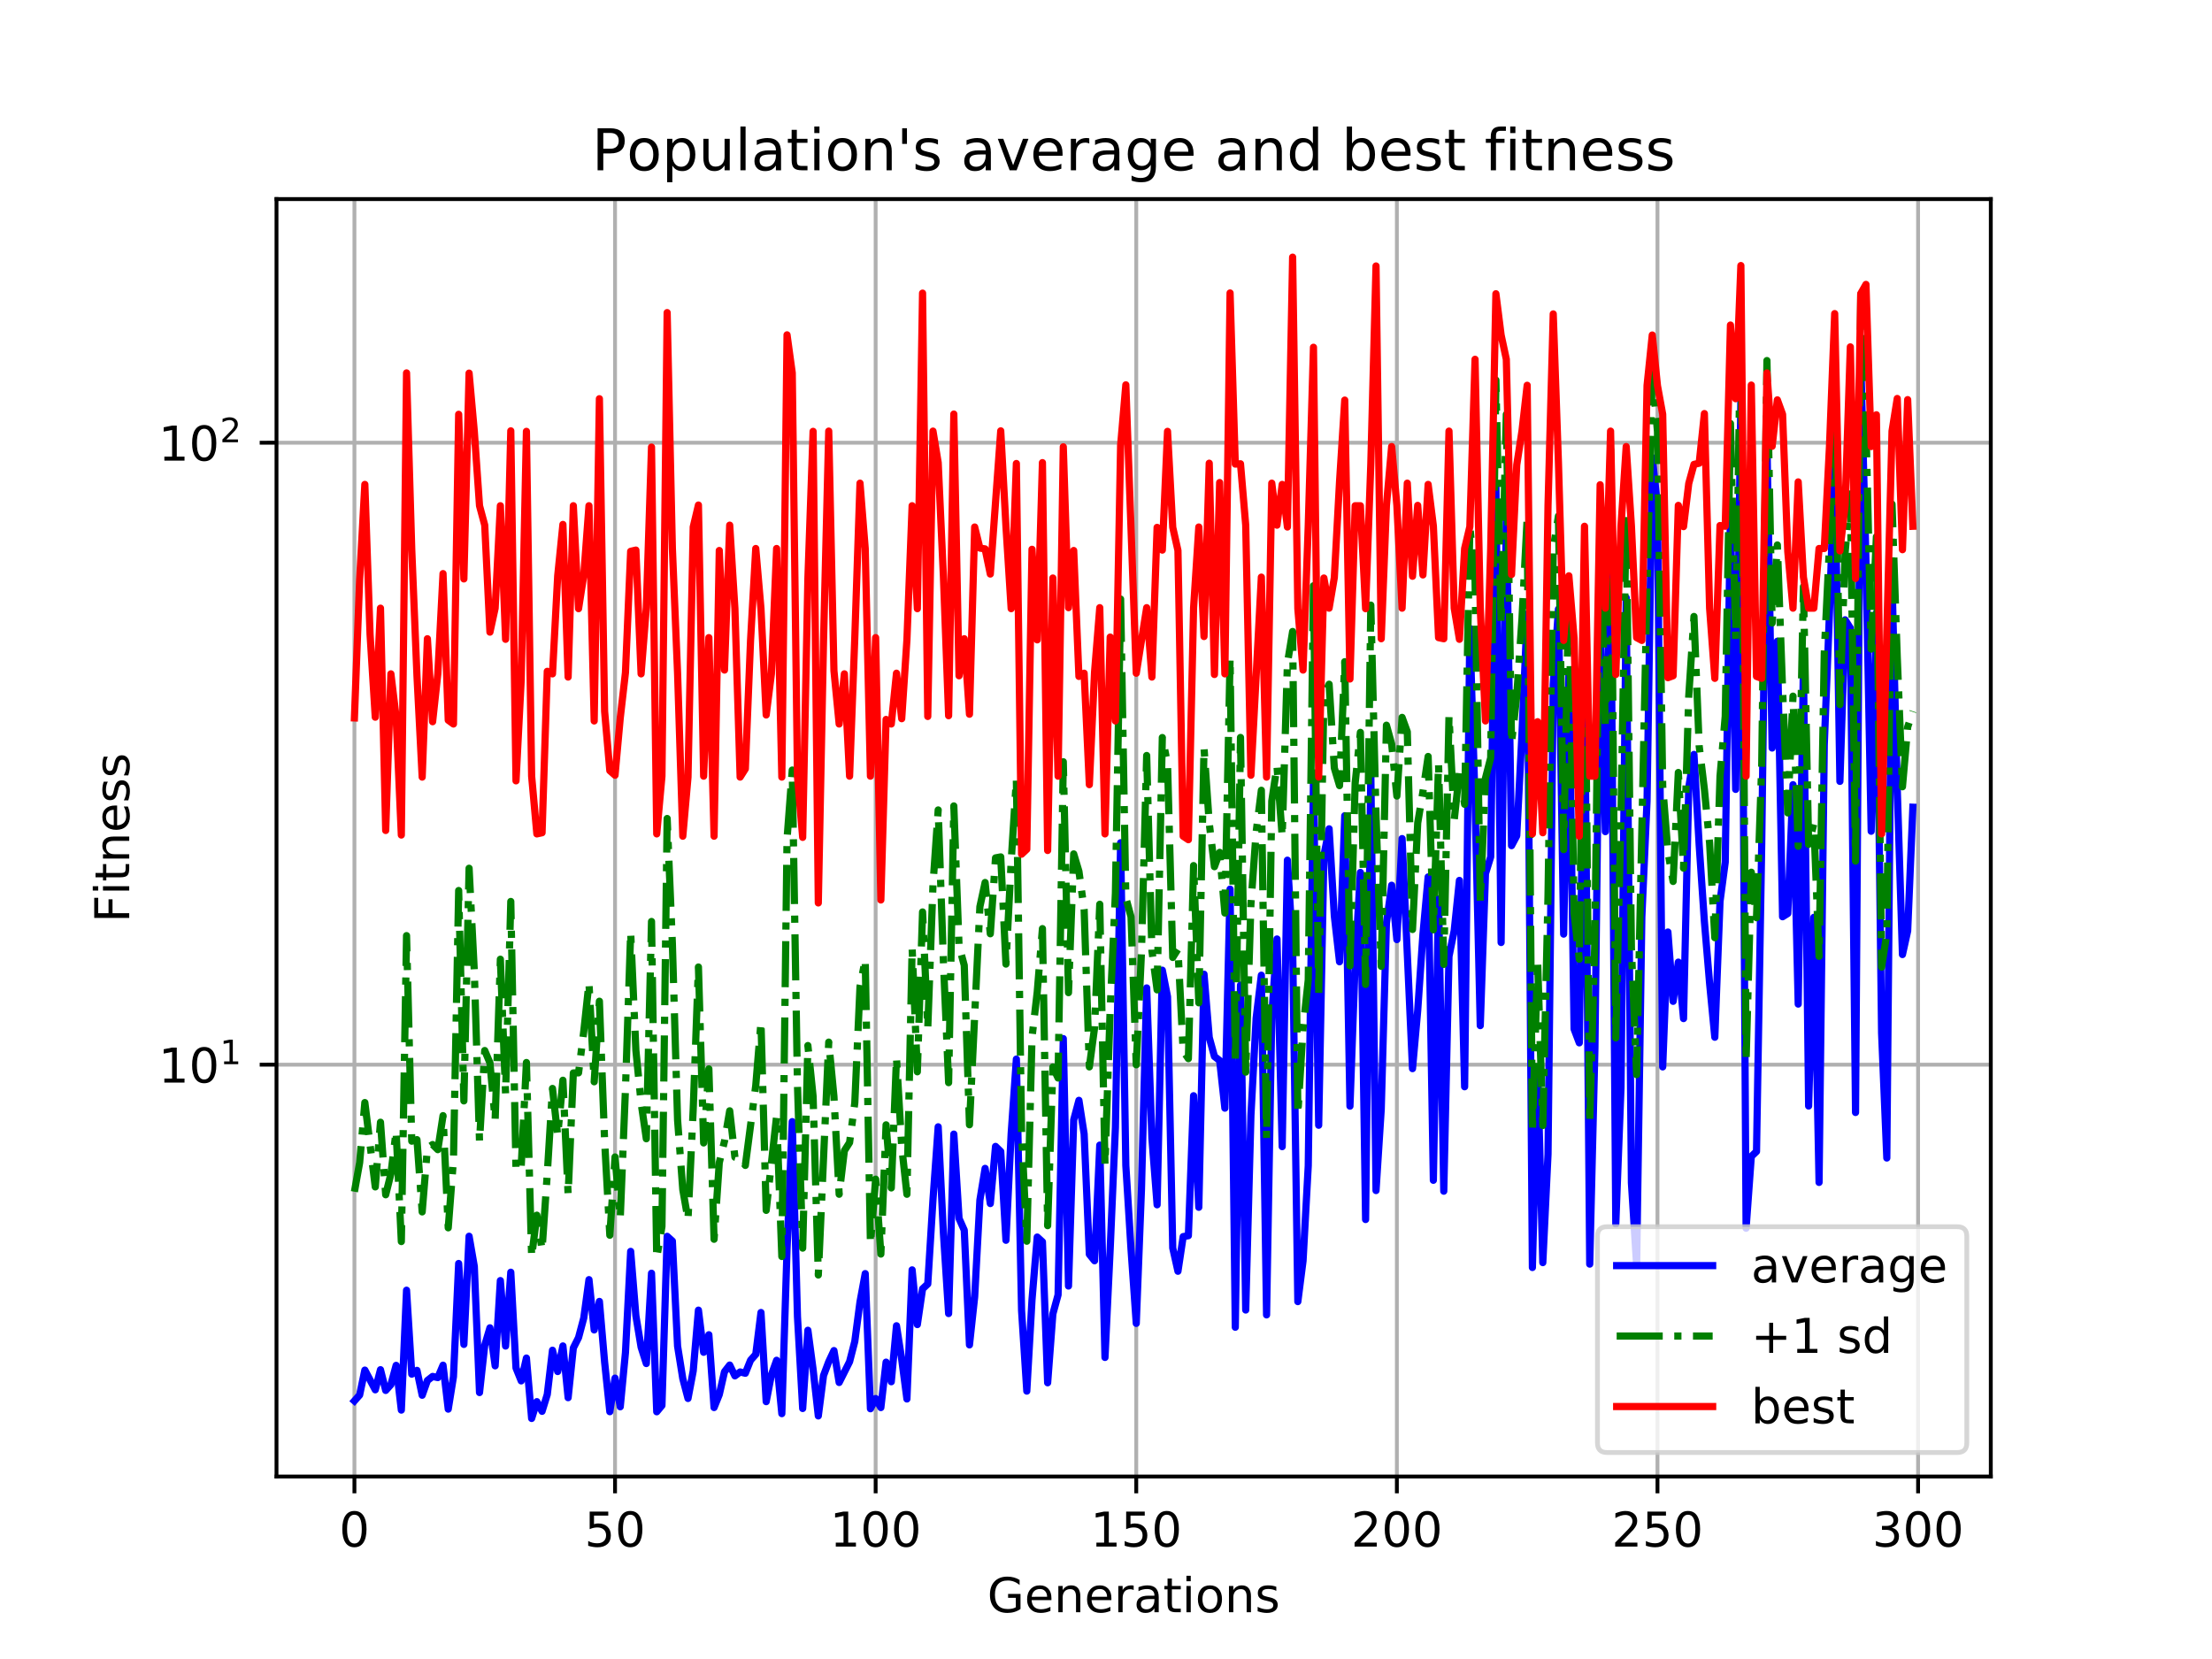 <?xml version="1.0" encoding="utf-8" standalone="no"?>
<!DOCTYPE svg PUBLIC "-//W3C//DTD SVG 1.1//EN"
  "http://www.w3.org/Graphics/SVG/1.1/DTD/svg11.dtd">
<!-- Created with matplotlib (https://matplotlib.org/) -->
<svg height="345.6pt" version="1.1" viewBox="0 0 460.8 345.6" width="460.8pt" xmlns="http://www.w3.org/2000/svg" xmlns:xlink="http://www.w3.org/1999/xlink">
 <defs>
  <style type="text/css">
*{stroke-linecap:butt;stroke-linejoin:round;}
  </style>
 </defs>
 <g id="figure_1">
  <g id="patch_1">
   <path d="M 0 345.6 
L 460.8 345.6 
L 460.8 0 
L 0 0 
z
" style="fill:#ffffff;"/>
  </g>
  <g id="axes_1">
   <g id="patch_2">
    <path d="M 57.6 307.584 
L 414.72 307.584 
L 414.72 41.472 
L 57.6 41.472 
z
" style="fill:#ffffff;"/>
   </g>
   <g id="matplotlib.axis_1">
    <g id="xtick_1">
     <g id="line2d_1">
      <path clip-path="url(#p0fa8baec65)" d="M 73.833 307.584 
L 73.833 41.472 
" style="fill:none;stroke:#b0b0b0;stroke-linecap:square;stroke-width:0.8;"/>
     </g>
     <g id="line2d_2">
      <defs>
       <path d="M 0 0 
L 0 3.5 
" id="m1ee908260d" style="stroke:#000000;stroke-width:0.8;"/>
      </defs>
      <g>
       <use style="stroke:#000000;stroke-width:0.8;" x="73.833" xlink:href="#m1ee908260d" y="307.584"/>
      </g>
     </g>
     <g id="text_1">
      <!-- 0 -->
      <defs>
       <path d="M 31.781 66.406 
Q 24.172 66.406 20.328 58.906 
Q 16.5 51.422 16.5 36.375 
Q 16.5 21.391 20.328 13.891 
Q 24.172 6.391 31.781 6.391 
Q 39.453 6.391 43.281 13.891 
Q 47.125 21.391 47.125 36.375 
Q 47.125 51.422 43.281 58.906 
Q 39.453 66.406 31.781 66.406 
z
M 31.781 74.219 
Q 44.047 74.219 50.516 64.516 
Q 56.984 54.828 56.984 36.375 
Q 56.984 17.969 50.516 8.266 
Q 44.047 -1.422 31.781 -1.422 
Q 19.531 -1.422 13.062 8.266 
Q 6.594 17.969 6.594 36.375 
Q 6.594 54.828 13.062 64.516 
Q 19.531 74.219 31.781 74.219 
z
" id="DejaVuSans-48"/>
      </defs>
      <g transform="translate(70.651 322.182)scale(0.1 -0.1)">
       <use xlink:href="#DejaVuSans-48"/>
      </g>
     </g>
    </g>
    <g id="xtick_2">
     <g id="line2d_3">
      <path clip-path="url(#p0fa8baec65)" d="M 128.123 307.584 
L 128.123 41.472 
" style="fill:none;stroke:#b0b0b0;stroke-linecap:square;stroke-width:0.8;"/>
     </g>
     <g id="line2d_4">
      <g>
       <use style="stroke:#000000;stroke-width:0.8;" x="128.123" xlink:href="#m1ee908260d" y="307.584"/>
      </g>
     </g>
     <g id="text_2">
      <!-- 50 -->
      <defs>
       <path d="M 10.797 72.906 
L 49.516 72.906 
L 49.516 64.594 
L 19.828 64.594 
L 19.828 46.734 
Q 21.969 47.469 24.109 47.828 
Q 26.266 48.188 28.422 48.188 
Q 40.625 48.188 47.75 41.5 
Q 54.891 34.812 54.891 23.391 
Q 54.891 11.625 47.562 5.094 
Q 40.234 -1.422 26.906 -1.422 
Q 22.312 -1.422 17.547 -0.641 
Q 12.797 0.141 7.719 1.703 
L 7.719 11.625 
Q 12.109 9.234 16.797 8.062 
Q 21.484 6.891 26.703 6.891 
Q 35.156 6.891 40.078 11.328 
Q 45.016 15.766 45.016 23.391 
Q 45.016 31 40.078 35.438 
Q 35.156 39.891 26.703 39.891 
Q 22.75 39.891 18.812 39.016 
Q 14.891 38.141 10.797 36.281 
z
" id="DejaVuSans-53"/>
      </defs>
      <g transform="translate(121.76 322.182)scale(0.1 -0.1)">
       <use xlink:href="#DejaVuSans-53"/>
       <use x="63.623" xlink:href="#DejaVuSans-48"/>
      </g>
     </g>
    </g>
    <g id="xtick_3">
     <g id="line2d_5">
      <path clip-path="url(#p0fa8baec65)" d="M 182.413 307.584 
L 182.413 41.472 
" style="fill:none;stroke:#b0b0b0;stroke-linecap:square;stroke-width:0.8;"/>
     </g>
     <g id="line2d_6">
      <g>
       <use style="stroke:#000000;stroke-width:0.8;" x="182.413" xlink:href="#m1ee908260d" y="307.584"/>
      </g>
     </g>
     <g id="text_3">
      <!-- 100 -->
      <defs>
       <path d="M 12.406 8.297 
L 28.516 8.297 
L 28.516 63.922 
L 10.984 60.406 
L 10.984 69.391 
L 28.422 72.906 
L 38.281 72.906 
L 38.281 8.297 
L 54.391 8.297 
L 54.391 0 
L 12.406 0 
z
" id="DejaVuSans-49"/>
      </defs>
      <g transform="translate(172.869 322.182)scale(0.1 -0.1)">
       <use xlink:href="#DejaVuSans-49"/>
       <use x="63.623" xlink:href="#DejaVuSans-48"/>
       <use x="127.246" xlink:href="#DejaVuSans-48"/>
      </g>
     </g>
    </g>
    <g id="xtick_4">
     <g id="line2d_7">
      <path clip-path="url(#p0fa8baec65)" d="M 236.703 307.584 
L 236.703 41.472 
" style="fill:none;stroke:#b0b0b0;stroke-linecap:square;stroke-width:0.8;"/>
     </g>
     <g id="line2d_8">
      <g>
       <use style="stroke:#000000;stroke-width:0.8;" x="236.703" xlink:href="#m1ee908260d" y="307.584"/>
      </g>
     </g>
     <g id="text_4">
      <!-- 150 -->
      <g transform="translate(227.159 322.182)scale(0.1 -0.1)">
       <use xlink:href="#DejaVuSans-49"/>
       <use x="63.623" xlink:href="#DejaVuSans-53"/>
       <use x="127.246" xlink:href="#DejaVuSans-48"/>
      </g>
     </g>
    </g>
    <g id="xtick_5">
     <g id="line2d_9">
      <path clip-path="url(#p0fa8baec65)" d="M 290.993 307.584 
L 290.993 41.472 
" style="fill:none;stroke:#b0b0b0;stroke-linecap:square;stroke-width:0.8;"/>
     </g>
     <g id="line2d_10">
      <g>
       <use style="stroke:#000000;stroke-width:0.8;" x="290.993" xlink:href="#m1ee908260d" y="307.584"/>
      </g>
     </g>
     <g id="text_5">
      <!-- 200 -->
      <defs>
       <path d="M 19.188 8.297 
L 53.609 8.297 
L 53.609 0 
L 7.328 0 
L 7.328 8.297 
Q 12.938 14.109 22.625 23.891 
Q 32.328 33.688 34.812 36.531 
Q 39.547 41.844 41.422 45.531 
Q 43.312 49.219 43.312 52.781 
Q 43.312 58.594 39.234 62.25 
Q 35.156 65.922 28.609 65.922 
Q 23.969 65.922 18.812 64.312 
Q 13.672 62.703 7.812 59.422 
L 7.812 69.391 
Q 13.766 71.781 18.938 73 
Q 24.125 74.219 28.422 74.219 
Q 39.75 74.219 46.484 68.547 
Q 53.219 62.891 53.219 53.422 
Q 53.219 48.922 51.531 44.891 
Q 49.859 40.875 45.406 35.406 
Q 44.188 33.984 37.641 27.219 
Q 31.109 20.453 19.188 8.297 
z
" id="DejaVuSans-50"/>
      </defs>
      <g transform="translate(281.449 322.182)scale(0.1 -0.1)">
       <use xlink:href="#DejaVuSans-50"/>
       <use x="63.623" xlink:href="#DejaVuSans-48"/>
       <use x="127.246" xlink:href="#DejaVuSans-48"/>
      </g>
     </g>
    </g>
    <g id="xtick_6">
     <g id="line2d_11">
      <path clip-path="url(#p0fa8baec65)" d="M 345.283 307.584 
L 345.283 41.472 
" style="fill:none;stroke:#b0b0b0;stroke-linecap:square;stroke-width:0.8;"/>
     </g>
     <g id="line2d_12">
      <g>
       <use style="stroke:#000000;stroke-width:0.8;" x="345.283" xlink:href="#m1ee908260d" y="307.584"/>
      </g>
     </g>
     <g id="text_6">
      <!-- 250 -->
      <g transform="translate(335.739 322.182)scale(0.1 -0.1)">
       <use xlink:href="#DejaVuSans-50"/>
       <use x="63.623" xlink:href="#DejaVuSans-53"/>
       <use x="127.246" xlink:href="#DejaVuSans-48"/>
      </g>
     </g>
    </g>
    <g id="xtick_7">
     <g id="line2d_13">
      <path clip-path="url(#p0fa8baec65)" d="M 399.573 307.584 
L 399.573 41.472 
" style="fill:none;stroke:#b0b0b0;stroke-linecap:square;stroke-width:0.8;"/>
     </g>
     <g id="line2d_14">
      <g>
       <use style="stroke:#000000;stroke-width:0.8;" x="399.573" xlink:href="#m1ee908260d" y="307.584"/>
      </g>
     </g>
     <g id="text_7">
      <!-- 300 -->
      <defs>
       <path d="M 40.578 39.312 
Q 47.656 37.797 51.625 33 
Q 55.609 28.219 55.609 21.188 
Q 55.609 10.406 48.188 4.484 
Q 40.766 -1.422 27.094 -1.422 
Q 22.516 -1.422 17.656 -0.516 
Q 12.797 0.391 7.625 2.203 
L 7.625 11.719 
Q 11.719 9.328 16.594 8.109 
Q 21.484 6.891 26.812 6.891 
Q 36.078 6.891 40.938 10.547 
Q 45.797 14.203 45.797 21.188 
Q 45.797 27.641 41.281 31.266 
Q 36.766 34.906 28.719 34.906 
L 20.219 34.906 
L 20.219 43.016 
L 29.109 43.016 
Q 36.375 43.016 40.234 45.922 
Q 44.094 48.828 44.094 54.297 
Q 44.094 59.906 40.109 62.906 
Q 36.141 65.922 28.719 65.922 
Q 24.656 65.922 20.016 65.031 
Q 15.375 64.156 9.812 62.312 
L 9.812 71.094 
Q 15.438 72.656 20.344 73.438 
Q 25.25 74.219 29.594 74.219 
Q 40.828 74.219 47.359 69.109 
Q 53.906 64.016 53.906 55.328 
Q 53.906 49.266 50.438 45.094 
Q 46.969 40.922 40.578 39.312 
z
" id="DejaVuSans-51"/>
      </defs>
      <g transform="translate(390.029 322.182)scale(0.1 -0.1)">
       <use xlink:href="#DejaVuSans-51"/>
       <use x="63.623" xlink:href="#DejaVuSans-48"/>
       <use x="127.246" xlink:href="#DejaVuSans-48"/>
      </g>
     </g>
    </g>
    <g id="text_8">
     <!-- Generations -->
     <defs>
      <path d="M 59.516 10.406 
L 59.516 29.984 
L 43.406 29.984 
L 43.406 38.094 
L 69.281 38.094 
L 69.281 6.781 
Q 63.578 2.734 56.688 0.656 
Q 49.812 -1.422 42 -1.422 
Q 24.906 -1.422 15.25 8.562 
Q 5.609 18.562 5.609 36.375 
Q 5.609 54.25 15.25 64.234 
Q 24.906 74.219 42 74.219 
Q 49.125 74.219 55.547 72.453 
Q 61.969 70.703 67.391 67.281 
L 67.391 56.781 
Q 61.922 61.422 55.766 63.766 
Q 49.609 66.109 42.828 66.109 
Q 29.438 66.109 22.719 58.641 
Q 16.016 51.172 16.016 36.375 
Q 16.016 21.625 22.719 14.156 
Q 29.438 6.688 42.828 6.688 
Q 48.047 6.688 52.141 7.594 
Q 56.25 8.5 59.516 10.406 
z
" id="DejaVuSans-71"/>
      <path d="M 56.203 29.594 
L 56.203 25.203 
L 14.891 25.203 
Q 15.484 15.922 20.484 11.062 
Q 25.484 6.203 34.422 6.203 
Q 39.594 6.203 44.453 7.469 
Q 49.312 8.734 54.109 11.281 
L 54.109 2.781 
Q 49.266 0.734 44.188 -0.344 
Q 39.109 -1.422 33.891 -1.422 
Q 20.797 -1.422 13.156 6.188 
Q 5.516 13.812 5.516 26.812 
Q 5.516 40.234 12.766 48.109 
Q 20.016 56 32.328 56 
Q 43.359 56 49.781 48.891 
Q 56.203 41.797 56.203 29.594 
z
M 47.219 32.234 
Q 47.125 39.594 43.094 43.984 
Q 39.062 48.391 32.422 48.391 
Q 24.906 48.391 20.391 44.141 
Q 15.875 39.891 15.188 32.172 
z
" id="DejaVuSans-101"/>
      <path d="M 54.891 33.016 
L 54.891 0 
L 45.906 0 
L 45.906 32.719 
Q 45.906 40.484 42.875 44.328 
Q 39.844 48.188 33.797 48.188 
Q 26.516 48.188 22.312 43.547 
Q 18.109 38.922 18.109 30.906 
L 18.109 0 
L 9.078 0 
L 9.078 54.688 
L 18.109 54.688 
L 18.109 46.188 
Q 21.344 51.125 25.703 53.562 
Q 30.078 56 35.797 56 
Q 45.219 56 50.047 50.172 
Q 54.891 44.344 54.891 33.016 
z
" id="DejaVuSans-110"/>
      <path d="M 41.109 46.297 
Q 39.594 47.172 37.812 47.578 
Q 36.031 48 33.891 48 
Q 26.266 48 22.188 43.047 
Q 18.109 38.094 18.109 28.812 
L 18.109 0 
L 9.078 0 
L 9.078 54.688 
L 18.109 54.688 
L 18.109 46.188 
Q 20.953 51.172 25.484 53.578 
Q 30.031 56 36.531 56 
Q 37.453 56 38.578 55.875 
Q 39.703 55.766 41.062 55.516 
z
" id="DejaVuSans-114"/>
      <path d="M 34.281 27.484 
Q 23.391 27.484 19.188 25 
Q 14.984 22.516 14.984 16.5 
Q 14.984 11.719 18.141 8.906 
Q 21.297 6.109 26.703 6.109 
Q 34.188 6.109 38.703 11.406 
Q 43.219 16.703 43.219 25.484 
L 43.219 27.484 
z
M 52.203 31.203 
L 52.203 0 
L 43.219 0 
L 43.219 8.297 
Q 40.141 3.328 35.547 0.953 
Q 30.953 -1.422 24.312 -1.422 
Q 15.922 -1.422 10.953 3.297 
Q 6 8.016 6 15.922 
Q 6 25.141 12.172 29.828 
Q 18.359 34.516 30.609 34.516 
L 43.219 34.516 
L 43.219 35.406 
Q 43.219 41.609 39.141 45 
Q 35.062 48.391 27.688 48.391 
Q 23 48.391 18.547 47.266 
Q 14.109 46.141 10.016 43.891 
L 10.016 52.203 
Q 14.938 54.109 19.578 55.047 
Q 24.219 56 28.609 56 
Q 40.484 56 46.344 49.844 
Q 52.203 43.703 52.203 31.203 
z
" id="DejaVuSans-97"/>
      <path d="M 18.312 70.219 
L 18.312 54.688 
L 36.812 54.688 
L 36.812 47.703 
L 18.312 47.703 
L 18.312 18.016 
Q 18.312 11.328 20.141 9.422 
Q 21.969 7.516 27.594 7.516 
L 36.812 7.516 
L 36.812 0 
L 27.594 0 
Q 17.188 0 13.234 3.875 
Q 9.281 7.766 9.281 18.016 
L 9.281 47.703 
L 2.688 47.703 
L 2.688 54.688 
L 9.281 54.688 
L 9.281 70.219 
z
" id="DejaVuSans-116"/>
      <path d="M 9.422 54.688 
L 18.406 54.688 
L 18.406 0 
L 9.422 0 
z
M 9.422 75.984 
L 18.406 75.984 
L 18.406 64.594 
L 9.422 64.594 
z
" id="DejaVuSans-105"/>
      <path d="M 30.609 48.391 
Q 23.391 48.391 19.188 42.75 
Q 14.984 37.109 14.984 27.297 
Q 14.984 17.484 19.156 11.844 
Q 23.344 6.203 30.609 6.203 
Q 37.797 6.203 41.984 11.859 
Q 46.188 17.531 46.188 27.297 
Q 46.188 37.016 41.984 42.703 
Q 37.797 48.391 30.609 48.391 
z
M 30.609 56 
Q 42.328 56 49.016 48.375 
Q 55.719 40.766 55.719 27.297 
Q 55.719 13.875 49.016 6.219 
Q 42.328 -1.422 30.609 -1.422 
Q 18.844 -1.422 12.172 6.219 
Q 5.516 13.875 5.516 27.297 
Q 5.516 40.766 12.172 48.375 
Q 18.844 56 30.609 56 
z
" id="DejaVuSans-111"/>
      <path d="M 44.281 53.078 
L 44.281 44.578 
Q 40.484 46.531 36.375 47.5 
Q 32.281 48.484 27.875 48.484 
Q 21.188 48.484 17.844 46.438 
Q 14.5 44.391 14.5 40.281 
Q 14.5 37.156 16.891 35.375 
Q 19.281 33.594 26.516 31.984 
L 29.594 31.297 
Q 39.156 29.25 43.188 25.516 
Q 47.219 21.781 47.219 15.094 
Q 47.219 7.469 41.188 3.016 
Q 35.156 -1.422 24.609 -1.422 
Q 20.219 -1.422 15.453 -0.562 
Q 10.688 0.297 5.422 2 
L 5.422 11.281 
Q 10.406 8.688 15.234 7.391 
Q 20.062 6.109 24.812 6.109 
Q 31.156 6.109 34.562 8.281 
Q 37.984 10.453 37.984 14.406 
Q 37.984 18.062 35.516 20.016 
Q 33.062 21.969 24.703 23.781 
L 21.578 24.516 
Q 13.234 26.266 9.516 29.906 
Q 5.812 33.547 5.812 39.891 
Q 5.812 47.609 11.281 51.797 
Q 16.75 56 26.812 56 
Q 31.781 56 36.172 55.266 
Q 40.578 54.547 44.281 53.078 
z
" id="DejaVuSans-115"/>
     </defs>
     <g transform="translate(205.662 335.861)scale(0.1 -0.1)">
      <use xlink:href="#DejaVuSans-71"/>
      <use x="77.49" xlink:href="#DejaVuSans-101"/>
      <use x="139.014" xlink:href="#DejaVuSans-110"/>
      <use x="202.393" xlink:href="#DejaVuSans-101"/>
      <use x="263.916" xlink:href="#DejaVuSans-114"/>
      <use x="305.029" xlink:href="#DejaVuSans-97"/>
      <use x="366.309" xlink:href="#DejaVuSans-116"/>
      <use x="405.518" xlink:href="#DejaVuSans-105"/>
      <use x="433.301" xlink:href="#DejaVuSans-111"/>
      <use x="494.482" xlink:href="#DejaVuSans-110"/>
      <use x="557.861" xlink:href="#DejaVuSans-115"/>
     </g>
    </g>
   </g>
   <g id="matplotlib.axis_2">
    <g id="ytick_1">
     <g id="line2d_15">
      <path clip-path="url(#p0fa8baec65)" d="M 57.6 221.79 
L 414.72 221.79 
" style="fill:none;stroke:#b0b0b0;stroke-linecap:square;stroke-width:0.8;"/>
     </g>
     <g id="line2d_16">
      <defs>
       <path d="M 0 0 
L -3.5 0 
" id="m2ef834fc32" style="stroke:#000000;stroke-width:0.8;"/>
      </defs>
      <g>
       <use style="stroke:#000000;stroke-width:0.8;" x="57.6" xlink:href="#m2ef834fc32" y="221.79"/>
      </g>
     </g>
     <g id="text_9">
      <!-- $\mathdefault{10^{1}}$ -->
      <g transform="translate(33 225.589)scale(0.1 -0.1)">
       <use transform="translate(0 0.684)" xlink:href="#DejaVuSans-49"/>
       <use transform="translate(63.623 0.684)" xlink:href="#DejaVuSans-48"/>
       <use transform="translate(128.203 38.966)scale(0.7)" xlink:href="#DejaVuSans-49"/>
      </g>
     </g>
    </g>
    <g id="ytick_2">
     <g id="line2d_17">
      <path clip-path="url(#p0fa8baec65)" d="M 57.6 92.231 
L 414.72 92.231 
" style="fill:none;stroke:#b0b0b0;stroke-linecap:square;stroke-width:0.8;"/>
     </g>
     <g id="line2d_18">
      <g>
       <use style="stroke:#000000;stroke-width:0.8;" x="57.6" xlink:href="#m2ef834fc32" y="92.231"/>
      </g>
     </g>
     <g id="text_10">
      <!-- $\mathdefault{10^{2}}$ -->
      <g transform="translate(33 96.03)scale(0.1 -0.1)">
       <use transform="translate(0 0.766)" xlink:href="#DejaVuSans-49"/>
       <use transform="translate(63.623 0.766)" xlink:href="#DejaVuSans-48"/>
       <use transform="translate(128.203 39.047)scale(0.7)" xlink:href="#DejaVuSans-50"/>
      </g>
     </g>
    </g>
    <g id="ytick_3">
     <g id="line2d_19">
      <defs>
       <path d="M 0 0 
L -2 0 
" id="m8907f5d722" style="stroke:#000000;stroke-width:0.6;"/>
      </defs>
      <g>
       <use style="stroke:#000000;stroke-width:0.6;" x="57.6" xlink:href="#m8907f5d722" y="221.79"/>
      </g>
     </g>
    </g>
    <g id="ytick_4">
     <g id="line2d_20">
      <g>
       <use style="stroke:#000000;stroke-width:0.6;" x="57.6" xlink:href="#m8907f5d722" y="92.231"/>
      </g>
     </g>
    </g>
    <g id="text_11">
     <!-- Fitness -->
     <defs>
      <path d="M 9.812 72.906 
L 51.703 72.906 
L 51.703 64.594 
L 19.672 64.594 
L 19.672 43.109 
L 48.578 43.109 
L 48.578 34.812 
L 19.672 34.812 
L 19.672 0 
L 9.812 0 
z
" id="DejaVuSans-70"/>
     </defs>
     <g transform="translate(26.92 192.202)rotate(-90)scale(0.1 -0.1)">
      <use xlink:href="#DejaVuSans-70"/>
      <use x="57.41" xlink:href="#DejaVuSans-105"/>
      <use x="85.193" xlink:href="#DejaVuSans-116"/>
      <use x="124.402" xlink:href="#DejaVuSans-110"/>
      <use x="187.781" xlink:href="#DejaVuSans-101"/>
      <use x="249.305" xlink:href="#DejaVuSans-115"/>
      <use x="301.404" xlink:href="#DejaVuSans-115"/>
     </g>
    </g>
   </g>
   <g id="line2d_21">
    <path clip-path="url(#p0fa8baec65)" d="M 73.833 291.831 
L 74.919 290.603 
L 76.004 285.419 
L 78.176 289.52 
L 79.262 285.334 
L 80.348 289.65 
L 81.433 288.441 
L 82.519 284.431 
L 83.605 293.746 
L 84.691 268.776 
L 85.777 286.262 
L 86.862 285.474 
L 87.948 290.656 
L 89.034 287.59 
L 90.12 286.738 
L 91.206 286.977 
L 92.291 284.396 
L 93.377 293.546 
L 94.463 286.789 
L 95.549 263.208 
L 96.635 280.064 
L 97.72 257.534 
L 98.806 263.811 
L 99.892 290.093 
L 100.978 280.247 
L 102.064 276.608 
L 103.149 284.528 
L 104.235 266.769 
L 105.321 280.405 
L 106.407 265.03 
L 107.493 284.972 
L 108.578 287.662 
L 109.664 282.909 
L 110.75 295.488 
L 111.836 291.991 
L 112.922 294.003 
L 114.007 290.485 
L 115.093 281.281 
L 116.179 285.714 
L 117.265 280.386 
L 118.351 291.16 
L 119.436 280.805 
L 120.522 278.643 
L 121.608 274.567 
L 122.694 266.574 
L 123.78 277.046 
L 124.865 271.112 
L 125.951 283.745 
L 127.037 294.08 
L 128.123 287.092 
L 129.209 293.056 
L 130.294 281.772 
L 131.38 260.687 
L 132.466 274.084 
L 133.552 280.64 
L 134.638 284.05 
L 135.723 265.239 
L 136.809 294.098 
L 137.895 292.787 
L 138.981 257.553 
L 140.067 258.533 
L 141.152 280.424 
L 142.238 287.204 
L 143.324 291.322 
L 144.41 285.579 
L 145.496 272.928 
L 146.581 281.703 
L 147.667 278.053 
L 148.753 293.215 
L 149.839 290.513 
L 150.925 285.755 
L 152.01 284.366 
L 153.096 286.618 
L 154.182 285.807 
L 155.268 286.073 
L 156.354 283.361 
L 157.439 282.136 
L 158.525 273.42 
L 159.611 291.987 
L 160.697 286.402 
L 161.783 283.371 
L 162.868 294.488 
L 163.954 260.297 
L 165.04 233.658 
L 166.126 274.26 
L 167.212 293.416 
L 168.297 277.121 
L 169.383 285.276 
L 170.469 294.96 
L 171.555 286.553 
L 172.641 283.669 
L 173.726 281.351 
L 174.812 287.995 
L 176.984 283.666 
L 178.07 279.438 
L 179.155 271.195 
L 180.241 265.314 
L 181.327 293.47 
L 182.413 291.34 
L 183.499 293.223 
L 184.584 283.764 
L 185.67 287.841 
L 186.756 276.179 
L 187.842 283.187 
L 188.928 291.431 
L 190.013 264.539 
L 191.099 275.932 
L 192.185 268.493 
L 193.271 267.471 
L 194.357 249.911 
L 195.442 234.735 
L 196.528 256.873 
L 197.614 273.636 
L 198.7 236.253 
L 199.786 253.822 
L 200.871 256.263 
L 201.957 280.167 
L 203.043 270.143 
L 204.129 250.006 
L 205.215 243.395 
L 206.3 250.722 
L 207.386 238.818 
L 208.472 239.877 
L 209.558 258.369 
L 210.644 236.157 
L 211.729 220.629 
L 212.815 273.037 
L 213.901 289.793 
L 214.987 270.743 
L 216.073 257.7 
L 217.158 258.693 
L 218.244 288.056 
L 219.33 273.723 
L 220.416 269.736 
L 221.502 216.36 
L 222.587 267.9 
L 223.673 233.277 
L 224.759 229.22 
L 225.845 236.213 
L 226.931 261.293 
L 228.016 262.639 
L 229.102 238.546 
L 230.188 282.781 
L 231.274 260.099 
L 232.36 234.864 
L 233.445 175.556 
L 234.531 242.797 
L 235.617 260.296 
L 236.703 275.687 
L 237.789 247.717 
L 238.875 205.802 
L 239.96 237.073 
L 241.046 250.981 
L 242.132 202.106 
L 243.218 207.631 
L 244.304 259.982 
L 245.389 264.827 
L 246.475 257.61 
L 247.561 257.417 
L 248.647 228.262 
L 249.733 251.5 
L 250.818 202.943 
L 251.904 216.113 
L 252.99 220.076 
L 254.076 220.935 
L 255.162 230.85 
L 256.247 185.223 
L 257.333 276.486 
L 258.419 205.212 
L 259.505 272.9 
L 260.591 232.357 
L 261.676 212.107 
L 262.762 203.151 
L 263.848 273.914 
L 264.934 211.708 
L 266.02 195.608 
L 267.105 238.864 
L 268.191 179.192 
L 269.277 197.114 
L 270.363 271.147 
L 271.449 262.653 
L 272.534 242.835 
L 273.62 162.25 
L 274.706 234.407 
L 275.792 178.211 
L 276.878 172.66 
L 277.963 190.813 
L 279.049 200.354 
L 280.135 169.932 
L 281.221 230.434 
L 282.307 200.459 
L 283.392 181.745 
L 284.478 254.047 
L 285.564 160.933 
L 286.65 248.011 
L 287.736 231.067 
L 288.821 192.297 
L 289.907 184.412 
L 290.993 195.735 
L 292.079 174.691 
L 294.25 222.618 
L 295.336 210.486 
L 296.422 194.641 
L 297.508 182.68 
L 298.594 245.875 
L 299.679 187.255 
L 300.765 248.146 
L 301.851 199.238 
L 302.937 193.86 
L 304.023 183.406 
L 305.108 226.389 
L 306.194 130.9 
L 307.28 167.063 
L 308.366 213.654 
L 309.452 181.992 
L 310.537 178.513 
L 311.623 100.702 
L 312.709 196.34 
L 313.795 106.397 
L 314.881 176.165 
L 315.966 174.119 
L 317.052 152.897 
L 318.138 127.916 
L 319.224 264.043 
L 320.31 222.448 
L 321.395 263.024 
L 322.481 240.439 
L 323.567 142.662 
L 324.653 126.89 
L 325.739 194.591 
L 326.824 139.877 
L 327.91 214.372 
L 328.996 217.245 
L 330.082 138.815 
L 331.168 263.337 
L 332.253 218.292 
L 333.339 126.629 
L 334.425 173.246 
L 335.511 112.557 
L 336.597 254.986 
L 337.682 226.568 
L 338.768 124.512 
L 339.854 246.405 
L 340.94 263.556 
L 342.026 191.043 
L 343.111 166.857 
L 344.197 95.318 
L 345.283 105.313 
L 346.369 222.252 
L 347.455 194.155 
L 348.54 208.596 
L 349.626 200.431 
L 350.712 212.188 
L 351.798 164.058 
L 352.884 157.161 
L 353.969 176.048 
L 355.055 191.956 
L 356.141 204.851 
L 357.227 216.074 
L 358.313 187.765 
L 359.398 179.604 
L 360.484 106.704 
L 361.57 164.442 
L 362.656 83.006 
L 363.742 255.86 
L 364.827 240.91 
L 365.913 239.873 
L 366.999 175.779 
L 368.085 91.956 
L 369.171 155.827 
L 370.256 133.584 
L 371.342 190.974 
L 372.428 190.301 
L 373.514 163.466 
L 374.6 209.167 
L 375.685 138.578 
L 376.771 230.403 
L 377.857 191.098 
L 378.943 246.318 
L 380.029 155.198 
L 381.114 127.608 
L 382.2 95.436 
L 383.286 162.775 
L 384.372 129.119 
L 385.458 130.84 
L 386.543 231.749 
L 387.629 74.952 
L 388.715 116.75 
L 389.801 173.164 
L 390.887 127.684 
L 391.972 215.201 
L 393.058 241.235 
L 394.144 120.836 
L 395.23 164.251 
L 396.316 198.85 
L 397.401 193.94 
L 398.487 168.161 
L 398.487 168.161 
" style="fill:none;stroke:#0000ff;stroke-linecap:square;stroke-width:1.5;"/>
   </g>
   <g id="line2d_22">
    <path clip-path="url(#p0fa8baec65)" d="M 73.833 248.255 
L 74.919 242.212 
L 76.004 229.681 
L 78.176 247.252 
L 79.262 233.782 
L 80.348 248.892 
L 81.433 244.531 
L 82.519 235.631 
L 83.605 258.637 
L 84.691 194.908 
L 85.777 237.726 
L 86.862 237.409 
L 87.948 252.46 
L 89.034 239.166 
L 90.12 238.427 
L 91.206 239.494 
L 92.291 232.411 
L 93.377 255.777 
L 94.463 241.597 
L 95.549 185.512 
L 96.635 229.339 
L 97.72 180.875 
L 98.806 202.273 
L 99.892 237.769 
L 100.978 218.845 
L 102.064 221.417 
L 103.149 233.349 
L 104.235 199.825 
L 105.321 227.824 
L 106.407 187.791 
L 107.493 243.903 
L 108.578 242.969 
L 109.664 221.339 
L 110.75 261.802 
L 111.836 253.146 
L 112.922 260.328 
L 114.007 244.545 
L 115.093 226.744 
L 116.179 236.545 
L 117.265 225.035 
L 118.351 248.809 
L 119.436 223.514 
L 120.522 223.493 
L 121.608 214.858 
L 122.694 204.768 
L 123.78 225.355 
L 124.865 208.57 
L 125.951 237.658 
L 127.037 257.323 
L 128.123 241.016 
L 129.209 253.724 
L 130.294 226.87 
L 131.38 194.225 
L 132.466 218.807 
L 133.552 229.727 
L 134.638 237.225 
L 135.723 191.96 
L 136.809 262.068 
L 137.895 255.503 
L 138.981 170.509 
L 140.067 196.564 
L 141.152 233.291 
L 142.238 247.826 
L 143.324 254.023 
L 144.41 231.019 
L 145.496 201.447 
L 146.581 238.094 
L 147.667 222.661 
L 148.753 258.162 
L 149.839 242.199 
L 150.925 237.736 
L 152.01 231.4 
L 153.096 241.061 
L 154.182 241.344 
L 155.268 242.777 
L 157.439 226.134 
L 158.525 212.907 
L 159.611 252.14 
L 161.783 232.477 
L 162.868 261.75 
L 163.954 174.752 
L 165.04 160.417 
L 166.126 225.944 
L 167.212 260.003 
L 168.297 217.805 
L 169.383 228.4 
L 170.469 265.605 
L 172.641 217.094 
L 173.726 228.43 
L 174.812 248.787 
L 175.898 239.714 
L 176.984 238.016 
L 178.07 229.742 
L 179.155 205.534 
L 180.241 199.9 
L 181.327 259.083 
L 182.413 245.643 
L 183.499 261.245 
L 184.584 234.327 
L 185.67 247.467 
L 186.756 220.414 
L 187.842 238.833 
L 188.928 248.787 
L 190.013 197.533 
L 191.099 223.272 
L 192.185 189.978 
L 193.271 214.181 
L 194.357 184.347 
L 195.442 168.728 
L 196.528 200.265 
L 197.614 225.536 
L 198.7 167.891 
L 199.786 197.071 
L 200.871 201.093 
L 201.957 234.309 
L 204.129 188.882 
L 205.215 183.839 
L 206.3 194.523 
L 207.386 178.714 
L 208.472 178.507 
L 209.558 200.836 
L 210.644 179.489 
L 211.729 162.373 
L 212.815 235.914 
L 213.901 258.567 
L 214.987 216.085 
L 216.073 206.655 
L 217.158 193.45 
L 218.244 255.326 
L 219.33 222.274 
L 220.416 224.569 
L 221.502 158.685 
L 222.587 206.79 
L 223.673 177.886 
L 224.759 181.516 
L 225.845 189.437 
L 226.931 222.253 
L 228.016 214.106 
L 229.102 188.372 
L 230.188 242.72 
L 231.274 210.102 
L 232.36 186.054 
L 233.445 124.796 
L 234.531 187.044 
L 235.617 191 
L 236.703 221.817 
L 237.789 198.392 
L 238.875 157.383 
L 239.96 198.004 
L 241.046 206.203 
L 242.132 153.643 
L 243.218 159.111 
L 244.304 199.453 
L 245.389 197.728 
L 246.475 218.931 
L 247.561 220.534 
L 248.647 180.32 
L 249.733 208.9 
L 250.818 155.802 
L 251.904 171.464 
L 252.99 180.548 
L 254.076 177.563 
L 255.162 190.201 
L 256.247 137.101 
L 257.333 221.453 
L 258.419 153.625 
L 259.505 223.337 
L 260.591 188.324 
L 261.676 173.366 
L 262.762 164.627 
L 263.848 237.099 
L 264.934 166.868 
L 266.02 159.582 
L 267.105 174.251 
L 268.191 138.193 
L 269.277 131.549 
L 270.363 232.034 
L 271.449 214.269 
L 272.534 204.119 
L 273.62 122.027 
L 274.706 207.399 
L 275.792 144.841 
L 276.878 142.532 
L 277.963 159.988 
L 279.049 163.662 
L 280.135 137.845 
L 281.221 201.195 
L 282.307 163.124 
L 283.392 152.568 
L 284.478 205.079 
L 285.564 126.054 
L 286.65 169.829 
L 287.736 201.305 
L 288.821 151.071 
L 289.907 155 
L 290.993 165.832 
L 292.079 149.445 
L 293.165 152.445 
L 294.25 193.625 
L 295.336 171.446 
L 296.422 164.918 
L 297.508 157.585 
L 298.594 193.695 
L 299.679 159.115 
L 300.765 200.896 
L 301.851 149.135 
L 302.937 170.829 
L 304.023 160.744 
L 305.108 167.552 
L 306.194 109.685 
L 307.28 120.764 
L 308.366 187.737 
L 309.452 162.089 
L 310.537 157.87 
L 311.623 79.18 
L 312.709 130.011 
L 313.795 86.332 
L 314.881 154.776 
L 315.966 144.958 
L 317.052 128.935 
L 318.138 107.893 
L 319.224 235.781 
L 320.31 200.097 
L 321.395 234.463 
L 322.481 186.543 
L 323.567 114.298 
L 324.653 107.499 
L 325.739 176.989 
L 326.824 121.87 
L 327.91 190.291 
L 328.996 199.821 
L 330.082 120.735 
L 331.168 233.993 
L 332.253 195.178 
L 333.339 107.656 
L 334.425 151.691 
L 335.511 93.619 
L 336.597 216.216 
L 337.682 169.929 
L 338.768 107.11 
L 339.854 197.557 
L 340.94 223.87 
L 343.111 122.204 
L 344.197 77.857 
L 345.283 89.889 
L 346.369 163.784 
L 347.455 177.422 
L 348.54 183.621 
L 349.626 160.922 
L 350.712 180.85 
L 351.798 144.994 
L 352.884 128.423 
L 353.969 155.406 
L 355.055 164.409 
L 356.141 175.619 
L 357.227 195.343 
L 358.313 161.7 
L 359.398 149.207 
L 360.484 88.228 
L 361.57 133.143 
L 362.656 65.067 
L 363.742 221.044 
L 364.827 181.696 
L 365.913 191.175 
L 366.999 159.295 
L 368.085 75.112 
L 369.171 129.791 
L 370.256 113.524 
L 371.342 143.581 
L 372.428 169.34 
L 373.514 145.021 
L 374.6 176.304 
L 375.685 122.214 
L 376.771 175.896 
L 377.857 171.603 
L 378.943 199.222 
L 380.029 136.056 
L 381.114 113.661 
L 382.2 78.675 
L 383.286 146.776 
L 384.372 115.112 
L 385.458 102.901 
L 386.543 179.384 
L 387.629 61.308 
L 388.715 88.637 
L 389.801 135.216 
L 390.887 111.817 
L 391.972 201.47 
L 393.058 194.518 
L 394.144 105.025 
L 395.23 136.867 
L 396.316 163.895 
L 397.401 151.46 
L 398.487 148.17 
L 398.487 148.17 
" style="fill:none;stroke:#008000;stroke-dasharray:9.6,2.4,1.5,2.4;stroke-dashoffset:0;stroke-width:1.5;"/>
   </g>
   <g id="line2d_23">
    <path clip-path="url(#p0fa8baec65)" d="M 73.833 149.56 
L 74.919 120.693 
L 76.004 100.914 
L 77.09 132.14 
L 78.176 149.404 
L 79.262 126.694 
L 80.348 173.001 
L 81.433 140.376 
L 82.519 149.404 
L 83.605 173.955 
L 84.691 77.685 
L 85.777 114.513 
L 86.862 140.775 
L 87.948 161.882 
L 89.034 133.062 
L 90.12 150.345 
L 91.206 140.376 
L 92.291 119.493 
L 93.377 150.029 
L 94.463 150.821 
L 95.549 86.308 
L 96.635 120.599 
L 97.72 77.729 
L 98.806 89.862 
L 99.892 105.352 
L 100.978 109.402 
L 102.064 131.684 
L 103.149 126.694 
L 104.235 105.352 
L 105.321 133.178 
L 106.407 89.754 
L 107.493 162.664 
L 108.578 141.581 
L 109.664 89.862 
L 110.75 161.688 
L 111.836 173.715 
L 112.922 173.476 
L 114.007 139.849 
L 115.093 140.376 
L 116.179 119.951 
L 117.265 109.249 
L 118.351 141.042 
L 119.436 105.352 
L 120.522 126.798 
L 121.608 119.859 
L 122.694 105.352 
L 123.78 150.187 
L 124.865 83.061 
L 125.951 148.174 
L 127.037 160.54 
L 128.123 161.495 
L 129.209 149.56 
L 130.294 140.112 
L 131.38 114.848 
L 132.466 114.597 
L 133.552 140.376 
L 134.638 126.59 
L 135.723 93.138 
L 136.809 173.715 
L 137.895 161.688 
L 138.981 65.121 
L 140.067 114.18 
L 141.152 140.244 
L 142.238 174.196 
L 143.324 161.882 
L 144.41 109.785 
L 145.496 105.21 
L 146.581 161.688 
L 147.667 132.83 
L 148.753 174.196 
L 149.839 114.68 
L 150.925 139.588 
L 152.01 109.402 
L 153.096 126.798 
L 154.182 161.882 
L 155.268 160.163 
L 156.354 133.412 
L 157.439 114.263 
L 158.525 126.798 
L 159.611 148.94 
L 160.697 140.376 
L 161.783 114.263 
L 162.868 161.882 
L 163.954 69.755 
L 165.04 77.685 
L 166.126 161.688 
L 167.212 174.438 
L 168.297 120.599 
L 169.383 89.862 
L 170.469 188.096 
L 171.555 133.529 
L 172.641 89.808 
L 173.726 139.718 
L 174.812 150.821 
L 175.898 140.376 
L 176.984 161.688 
L 178.07 132.83 
L 179.155 100.652 
L 180.241 114.263 
L 181.327 161.688 
L 182.413 132.83 
L 183.499 187.481 
L 184.584 149.872 
L 185.67 150.821 
L 186.756 140.244 
L 187.842 149.716 
L 188.928 133.295 
L 190.013 105.352 
L 191.099 126.798 
L 192.185 61.065 
L 193.271 149.249 
L 194.357 89.808 
L 195.442 96.375 
L 196.528 120.043 
L 197.614 149.094 
L 198.7 86.257 
L 199.786 140.775 
L 200.871 133.062 
L 201.957 148.786 
L 203.043 109.785 
L 204.129 114.18 
L 205.215 114.346 
L 206.3 119.584 
L 208.472 89.754 
L 209.558 109.631 
L 210.644 126.798 
L 211.729 96.557 
L 212.815 177.94 
L 213.901 176.917 
L 214.987 114.429 
L 216.073 133.295 
L 217.158 96.375 
L 218.244 177.171 
L 219.33 120.413 
L 220.416 161.688 
L 221.502 93.081 
L 222.587 126.59 
L 223.673 114.68 
L 224.759 140.909 
L 225.845 140.244 
L 226.931 163.456 
L 228.016 139.981 
L 229.102 126.59 
L 230.188 173.715 
L 231.274 132.714 
L 232.36 150.187 
L 233.445 92.796 
L 234.531 80.172 
L 236.703 140.244 
L 238.875 126.59 
L 239.96 141.042 
L 241.046 109.862 
L 242.132 114.597 
L 243.218 89.862 
L 244.304 109.862 
L 245.389 114.68 
L 246.475 174.196 
L 247.561 174.925 
L 248.647 126.59 
L 249.733 109.785 
L 250.818 132.599 
L 251.904 96.496 
L 252.99 140.509 
L 254.076 100.521 
L 255.162 140.376 
L 256.247 61.033 
L 257.333 96.678 
L 258.419 96.617 
L 259.505 109.402 
L 260.591 161.495 
L 262.762 120.228 
L 263.848 161.882 
L 264.934 100.652 
L 266.02 109.402 
L 267.105 100.914 
L 268.191 109.785 
L 269.277 53.568 
L 270.363 126.798 
L 271.449 139.588 
L 272.534 109.478 
L 273.62 72.342 
L 274.706 161.882 
L 275.792 120.413 
L 276.878 126.694 
L 277.963 120.321 
L 279.049 100.391 
L 280.135 83.348 
L 281.221 141.446 
L 282.307 105.352 
L 283.392 105.352 
L 284.478 126.798 
L 285.564 96.678 
L 286.65 55.409 
L 287.736 133.062 
L 288.821 105.281 
L 289.907 93.024 
L 290.993 105.281 
L 292.079 126.694 
L 293.165 100.652 
L 294.25 120.043 
L 295.336 105.281 
L 296.422 119.767 
L 297.508 100.914 
L 298.594 109.554 
L 299.679 132.83 
L 300.765 133.062 
L 301.851 89.808 
L 302.937 126.694 
L 304.023 133.178 
L 305.108 114.263 
L 306.194 109.708 
L 307.28 74.847 
L 308.366 126.694 
L 309.452 150.187 
L 310.537 114.346 
L 311.623 61.195 
L 312.709 69.793 
L 313.795 74.847 
L 314.881 119.676 
L 315.966 96.861 
L 317.052 89.808 
L 318.138 80.263 
L 319.224 173.715 
L 320.31 150.345 
L 321.395 173.476 
L 322.481 105.281 
L 323.567 65.399 
L 324.653 96.435 
L 325.739 133.412 
L 326.824 119.951 
L 327.91 132.946 
L 328.996 174.196 
L 330.082 109.631 
L 331.168 161.688 
L 332.253 161.688 
L 333.339 100.979 
L 334.425 126.694 
L 335.511 89.808 
L 336.597 140.509 
L 337.682 109.554 
L 338.768 93.024 
L 339.854 109.554 
L 340.94 132.83 
L 342.026 133.412 
L 343.111 80.309 
L 344.197 69.793 
L 345.283 80.354 
L 346.369 86.308 
L 347.455 141.176 
L 348.54 140.775 
L 349.626 105.281 
L 350.712 109.708 
L 351.798 100.717 
L 352.884 96.739 
L 353.969 96.496 
L 355.055 86.156 
L 356.141 126.694 
L 357.227 141.311 
L 358.313 109.478 
L 359.398 109.631 
L 360.484 67.717 
L 361.57 83.061 
L 362.656 55.322 
L 363.742 161.688 
L 364.827 80.218 
L 365.913 140.909 
L 366.999 141.311 
L 368.085 77.685 
L 369.171 92.967 
L 370.256 83.3 
L 371.342 86.308 
L 372.428 114.933 
L 373.514 126.694 
L 374.6 100.391 
L 375.685 120.228 
L 376.771 126.694 
L 377.857 126.694 
L 378.943 114.263 
L 380.029 114.263 
L 381.114 92.967 
L 382.2 65.33 
L 383.286 114.764 
L 384.372 105.281 
L 385.458 72.263 
L 386.543 120.506 
L 387.629 61.162 
L 388.715 59.252 
L 389.801 93.024 
L 390.887 86.409 
L 391.972 173.715 
L 394.144 89.808 
L 395.23 83.013 
L 396.316 114.513 
L 397.401 83.252 
L 398.487 109.631 
L 398.487 109.631 
" style="fill:none;stroke:#ff0000;stroke-linecap:square;stroke-width:1.5;"/>
   </g>
   <g id="patch_3">
    <path d="M 57.6 307.584 
L 57.6 41.472 
" style="fill:none;stroke:#000000;stroke-linecap:square;stroke-linejoin:miter;stroke-width:0.8;"/>
   </g>
   <g id="patch_4">
    <path d="M 414.72 307.584 
L 414.72 41.472 
" style="fill:none;stroke:#000000;stroke-linecap:square;stroke-linejoin:miter;stroke-width:0.8;"/>
   </g>
   <g id="patch_5">
    <path d="M 57.6 307.584 
L 414.72 307.584 
" style="fill:none;stroke:#000000;stroke-linecap:square;stroke-linejoin:miter;stroke-width:0.8;"/>
   </g>
   <g id="patch_6">
    <path d="M 57.6 41.472 
L 414.72 41.472 
" style="fill:none;stroke:#000000;stroke-linecap:square;stroke-linejoin:miter;stroke-width:0.8;"/>
   </g>
   <g id="text_12">
    <!-- Population's average and best fitness -->
    <defs>
     <path d="M 19.672 64.797 
L 19.672 37.406 
L 32.078 37.406 
Q 38.969 37.406 42.719 40.969 
Q 46.484 44.531 46.484 51.125 
Q 46.484 57.672 42.719 61.234 
Q 38.969 64.797 32.078 64.797 
z
M 9.812 72.906 
L 32.078 72.906 
Q 44.344 72.906 50.609 67.359 
Q 56.891 61.812 56.891 51.125 
Q 56.891 40.328 50.609 34.812 
Q 44.344 29.297 32.078 29.297 
L 19.672 29.297 
L 19.672 0 
L 9.812 0 
z
" id="DejaVuSans-80"/>
     <path d="M 18.109 8.203 
L 18.109 -20.797 
L 9.078 -20.797 
L 9.078 54.688 
L 18.109 54.688 
L 18.109 46.391 
Q 20.953 51.266 25.266 53.625 
Q 29.594 56 35.594 56 
Q 45.562 56 51.781 48.094 
Q 58.016 40.188 58.016 27.297 
Q 58.016 14.406 51.781 6.484 
Q 45.562 -1.422 35.594 -1.422 
Q 29.594 -1.422 25.266 0.953 
Q 20.953 3.328 18.109 8.203 
z
M 48.688 27.297 
Q 48.688 37.203 44.609 42.844 
Q 40.531 48.484 33.406 48.484 
Q 26.266 48.484 22.188 42.844 
Q 18.109 37.203 18.109 27.297 
Q 18.109 17.391 22.188 11.75 
Q 26.266 6.109 33.406 6.109 
Q 40.531 6.109 44.609 11.75 
Q 48.688 17.391 48.688 27.297 
z
" id="DejaVuSans-112"/>
     <path d="M 8.5 21.578 
L 8.5 54.688 
L 17.484 54.688 
L 17.484 21.922 
Q 17.484 14.156 20.5 10.266 
Q 23.531 6.391 29.594 6.391 
Q 36.859 6.391 41.078 11.031 
Q 45.312 15.672 45.312 23.688 
L 45.312 54.688 
L 54.297 54.688 
L 54.297 0 
L 45.312 0 
L 45.312 8.406 
Q 42.047 3.422 37.719 1 
Q 33.406 -1.422 27.688 -1.422 
Q 18.266 -1.422 13.375 4.438 
Q 8.5 10.297 8.5 21.578 
z
M 31.109 56 
z
" id="DejaVuSans-117"/>
     <path d="M 9.422 75.984 
L 18.406 75.984 
L 18.406 0 
L 9.422 0 
z
" id="DejaVuSans-108"/>
     <path d="M 17.922 72.906 
L 17.922 45.797 
L 9.625 45.797 
L 9.625 72.906 
z
" id="DejaVuSans-39"/>
     <path id="DejaVuSans-32"/>
     <path d="M 2.984 54.688 
L 12.5 54.688 
L 29.594 8.797 
L 46.688 54.688 
L 56.203 54.688 
L 35.688 0 
L 23.484 0 
z
" id="DejaVuSans-118"/>
     <path d="M 45.406 27.984 
Q 45.406 37.75 41.375 43.109 
Q 37.359 48.484 30.078 48.484 
Q 22.859 48.484 18.828 43.109 
Q 14.797 37.75 14.797 27.984 
Q 14.797 18.266 18.828 12.891 
Q 22.859 7.516 30.078 7.516 
Q 37.359 7.516 41.375 12.891 
Q 45.406 18.266 45.406 27.984 
z
M 54.391 6.781 
Q 54.391 -7.172 48.188 -13.984 
Q 42 -20.797 29.203 -20.797 
Q 24.469 -20.797 20.266 -20.094 
Q 16.062 -19.391 12.109 -17.922 
L 12.109 -9.188 
Q 16.062 -11.328 19.922 -12.344 
Q 23.781 -13.375 27.781 -13.375 
Q 36.625 -13.375 41.016 -8.766 
Q 45.406 -4.156 45.406 5.172 
L 45.406 9.625 
Q 42.625 4.781 38.281 2.391 
Q 33.938 0 27.875 0 
Q 17.828 0 11.672 7.656 
Q 5.516 15.328 5.516 27.984 
Q 5.516 40.672 11.672 48.328 
Q 17.828 56 27.875 56 
Q 33.938 56 38.281 53.609 
Q 42.625 51.219 45.406 46.391 
L 45.406 54.688 
L 54.391 54.688 
z
" id="DejaVuSans-103"/>
     <path d="M 45.406 46.391 
L 45.406 75.984 
L 54.391 75.984 
L 54.391 0 
L 45.406 0 
L 45.406 8.203 
Q 42.578 3.328 38.25 0.953 
Q 33.938 -1.422 27.875 -1.422 
Q 17.969 -1.422 11.734 6.484 
Q 5.516 14.406 5.516 27.297 
Q 5.516 40.188 11.734 48.094 
Q 17.969 56 27.875 56 
Q 33.938 56 38.25 53.625 
Q 42.578 51.266 45.406 46.391 
z
M 14.797 27.297 
Q 14.797 17.391 18.875 11.75 
Q 22.953 6.109 30.078 6.109 
Q 37.203 6.109 41.297 11.75 
Q 45.406 17.391 45.406 27.297 
Q 45.406 37.203 41.297 42.844 
Q 37.203 48.484 30.078 48.484 
Q 22.953 48.484 18.875 42.844 
Q 14.797 37.203 14.797 27.297 
z
" id="DejaVuSans-100"/>
     <path d="M 48.688 27.297 
Q 48.688 37.203 44.609 42.844 
Q 40.531 48.484 33.406 48.484 
Q 26.266 48.484 22.188 42.844 
Q 18.109 37.203 18.109 27.297 
Q 18.109 17.391 22.188 11.75 
Q 26.266 6.109 33.406 6.109 
Q 40.531 6.109 44.609 11.75 
Q 48.688 17.391 48.688 27.297 
z
M 18.109 46.391 
Q 20.953 51.266 25.266 53.625 
Q 29.594 56 35.594 56 
Q 45.562 56 51.781 48.094 
Q 58.016 40.188 58.016 27.297 
Q 58.016 14.406 51.781 6.484 
Q 45.562 -1.422 35.594 -1.422 
Q 29.594 -1.422 25.266 0.953 
Q 20.953 3.328 18.109 8.203 
L 18.109 0 
L 9.078 0 
L 9.078 75.984 
L 18.109 75.984 
z
" id="DejaVuSans-98"/>
     <path d="M 37.109 75.984 
L 37.109 68.5 
L 28.516 68.5 
Q 23.688 68.5 21.797 66.547 
Q 19.922 64.594 19.922 59.516 
L 19.922 54.688 
L 34.719 54.688 
L 34.719 47.703 
L 19.922 47.703 
L 19.922 0 
L 10.891 0 
L 10.891 47.703 
L 2.297 47.703 
L 2.297 54.688 
L 10.891 54.688 
L 10.891 58.5 
Q 10.891 67.625 15.141 71.797 
Q 19.391 75.984 28.609 75.984 
z
" id="DejaVuSans-102"/>
    </defs>
    <g transform="translate(123.315 35.472)scale(0.12 -0.12)">
     <use xlink:href="#DejaVuSans-80"/>
     <use x="60.256" xlink:href="#DejaVuSans-111"/>
     <use x="121.438" xlink:href="#DejaVuSans-112"/>
     <use x="184.914" xlink:href="#DejaVuSans-117"/>
     <use x="248.293" xlink:href="#DejaVuSans-108"/>
     <use x="276.076" xlink:href="#DejaVuSans-97"/>
     <use x="337.355" xlink:href="#DejaVuSans-116"/>
     <use x="376.564" xlink:href="#DejaVuSans-105"/>
     <use x="404.348" xlink:href="#DejaVuSans-111"/>
     <use x="465.529" xlink:href="#DejaVuSans-110"/>
     <use x="528.908" xlink:href="#DejaVuSans-39"/>
     <use x="556.398" xlink:href="#DejaVuSans-115"/>
     <use x="608.498" xlink:href="#DejaVuSans-32"/>
     <use x="640.285" xlink:href="#DejaVuSans-97"/>
     <use x="701.564" xlink:href="#DejaVuSans-118"/>
     <use x="760.744" xlink:href="#DejaVuSans-101"/>
     <use x="822.268" xlink:href="#DejaVuSans-114"/>
     <use x="863.381" xlink:href="#DejaVuSans-97"/>
     <use x="924.66" xlink:href="#DejaVuSans-103"/>
     <use x="988.137" xlink:href="#DejaVuSans-101"/>
     <use x="1049.66" xlink:href="#DejaVuSans-32"/>
     <use x="1081.447" xlink:href="#DejaVuSans-97"/>
     <use x="1142.727" xlink:href="#DejaVuSans-110"/>
     <use x="1206.105" xlink:href="#DejaVuSans-100"/>
     <use x="1269.582" xlink:href="#DejaVuSans-32"/>
     <use x="1301.369" xlink:href="#DejaVuSans-98"/>
     <use x="1364.846" xlink:href="#DejaVuSans-101"/>
     <use x="1426.369" xlink:href="#DejaVuSans-115"/>
     <use x="1478.469" xlink:href="#DejaVuSans-116"/>
     <use x="1517.678" xlink:href="#DejaVuSans-32"/>
     <use x="1549.465" xlink:href="#DejaVuSans-102"/>
     <use x="1584.67" xlink:href="#DejaVuSans-105"/>
     <use x="1612.453" xlink:href="#DejaVuSans-116"/>
     <use x="1651.662" xlink:href="#DejaVuSans-110"/>
     <use x="1715.041" xlink:href="#DejaVuSans-101"/>
     <use x="1776.564" xlink:href="#DejaVuSans-115"/>
     <use x="1828.664" xlink:href="#DejaVuSans-115"/>
    </g>
   </g>
   <g id="legend_1">
    <g id="patch_7">
     <path d="M 334.779 302.584 
L 407.72 302.584 
Q 409.72 302.584 409.72 300.584 
L 409.72 257.55 
Q 409.72 255.55 407.72 255.55 
L 334.779 255.55 
Q 332.779 255.55 332.779 257.55 
L 332.779 300.584 
Q 332.779 302.584 334.779 302.584 
z
" style="fill:#ffffff;opacity:0.8;stroke:#cccccc;stroke-linejoin:miter;"/>
    </g>
    <g id="line2d_24">
     <path d="M 336.779 263.648 
L 356.779 263.648 
" style="fill:none;stroke:#0000ff;stroke-linecap:square;stroke-width:1.5;"/>
    </g>
    <g id="line2d_25"/>
    <g id="text_13">
     <!-- average -->
     <g transform="translate(364.779 267.148)scale(0.1 -0.1)">
      <use xlink:href="#DejaVuSans-97"/>
      <use x="61.279" xlink:href="#DejaVuSans-118"/>
      <use x="120.459" xlink:href="#DejaVuSans-101"/>
      <use x="181.982" xlink:href="#DejaVuSans-114"/>
      <use x="223.096" xlink:href="#DejaVuSans-97"/>
      <use x="284.375" xlink:href="#DejaVuSans-103"/>
      <use x="347.852" xlink:href="#DejaVuSans-101"/>
     </g>
    </g>
    <g id="line2d_26">
     <path d="M 336.779 278.326 
L 356.779 278.326 
" style="fill:none;stroke:#008000;stroke-dasharray:9.6,2.4,1.5,2.4;stroke-dashoffset:0;stroke-width:1.5;"/>
    </g>
    <g id="line2d_27"/>
    <g id="text_14">
     <!-- +1 sd -->
     <defs>
      <path d="M 46 62.703 
L 46 35.5 
L 73.188 35.5 
L 73.188 27.203 
L 46 27.203 
L 46 0 
L 37.797 0 
L 37.797 27.203 
L 10.594 27.203 
L 10.594 35.5 
L 37.797 35.5 
L 37.797 62.703 
z
" id="DejaVuSans-43"/>
     </defs>
     <g transform="translate(364.779 281.826)scale(0.1 -0.1)">
      <use xlink:href="#DejaVuSans-43"/>
      <use x="83.789" xlink:href="#DejaVuSans-49"/>
      <use x="147.412" xlink:href="#DejaVuSans-32"/>
      <use x="179.199" xlink:href="#DejaVuSans-115"/>
      <use x="231.299" xlink:href="#DejaVuSans-100"/>
     </g>
    </g>
    <g id="line2d_28">
     <path d="M 336.779 293.004 
L 356.779 293.004 
" style="fill:none;stroke:#ff0000;stroke-linecap:square;stroke-width:1.5;"/>
    </g>
    <g id="line2d_29"/>
    <g id="text_15">
     <!-- best -->
     <g transform="translate(364.779 296.504)scale(0.1 -0.1)">
      <use xlink:href="#DejaVuSans-98"/>
      <use x="63.477" xlink:href="#DejaVuSans-101"/>
      <use x="125" xlink:href="#DejaVuSans-115"/>
      <use x="177.1" xlink:href="#DejaVuSans-116"/>
     </g>
    </g>
   </g>
  </g>
 </g>
 <defs>
  <clipPath id="p0fa8baec65">
   <rect height="266.112" width="357.12" x="57.6" y="41.472"/>
  </clipPath>
 </defs>
</svg>
